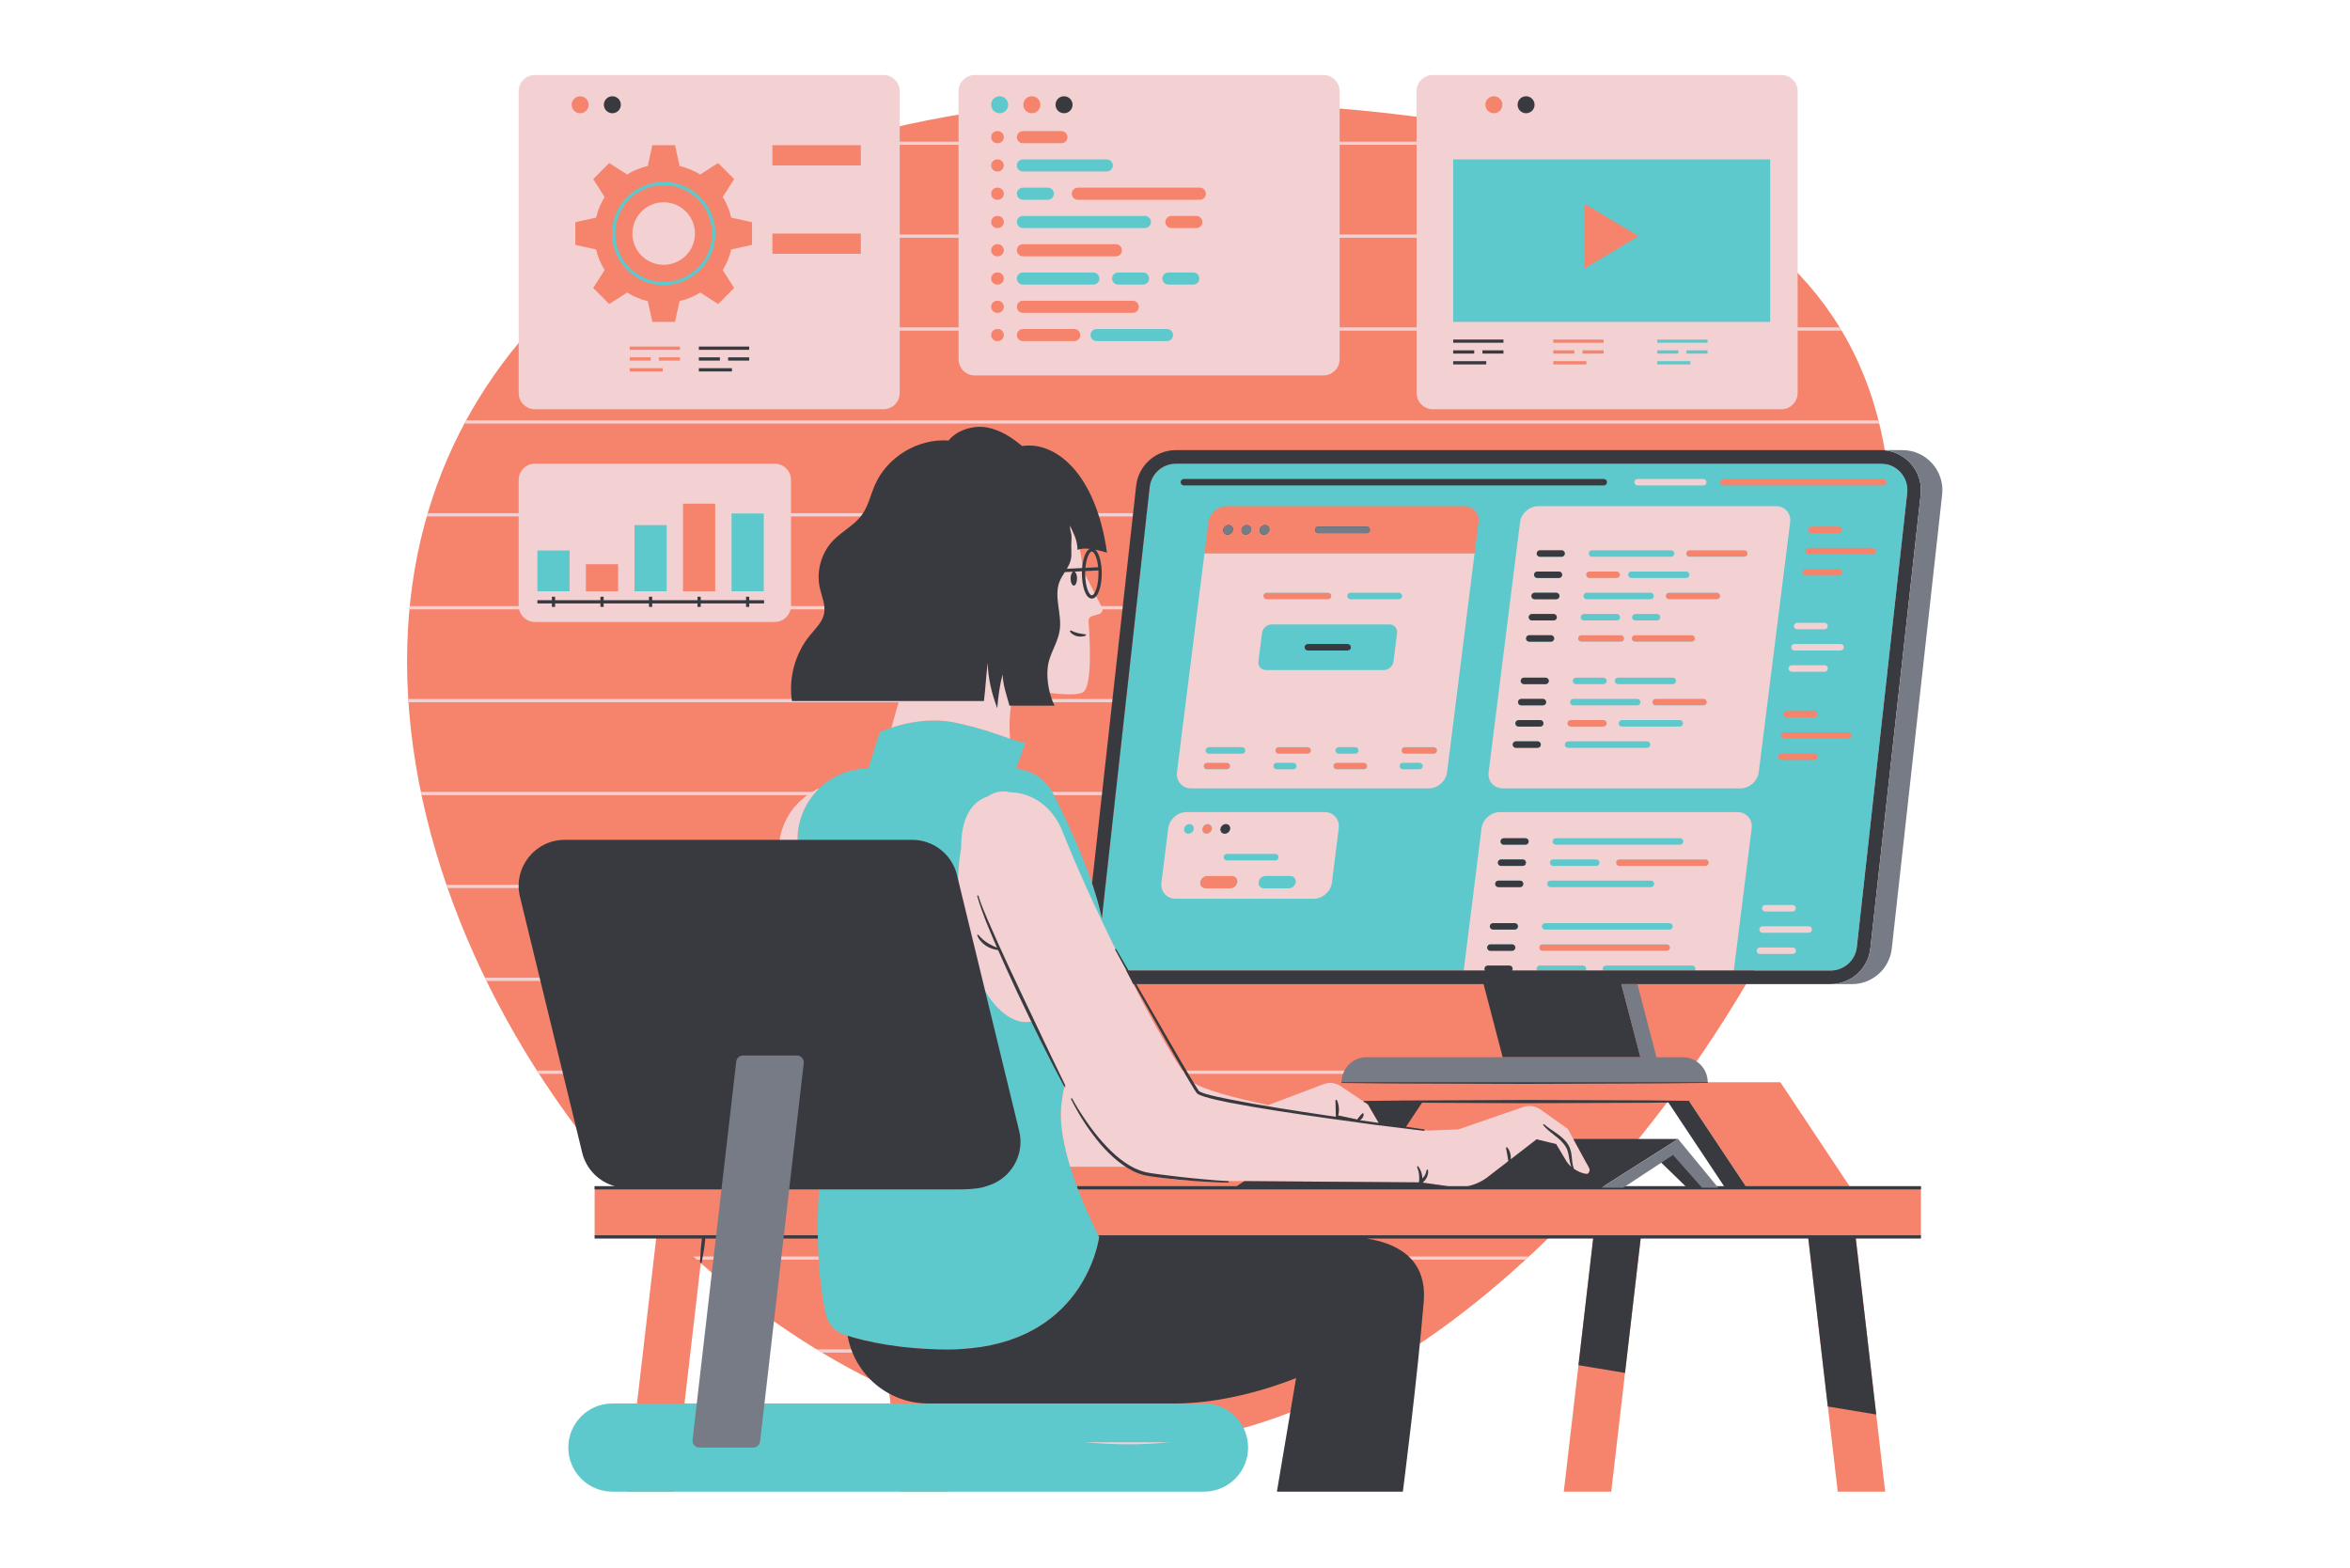 <svg xmlns="http://www.w3.org/2000/svg" width="224.88" viewBox="0 0 224.88 150" height="150" version="1.0"><defs><clipPath id="a"><path d="M 38.953 8.73 L 183.887 8.73 L 183.887 142.734 L 38.953 142.734 Z M 38.953 8.73"/></clipPath><clipPath id="b"><path d="M 51.086 8.73 L 182.641 8.73 L 182.641 142.734 L 51.086 142.734 Z M 51.086 8.73"/></clipPath><clipPath id="c"><path d="M 39 7.117 L 180 7.117 L 180 139 L 39 139 Z M 39 7.117"/></clipPath><clipPath id="d"><path d="M 49.527 9.043 L 183.887 9.043 L 183.887 142.734 L 49.527 142.734 Z M 49.527 9.043"/></clipPath><clipPath id="e"><path d="M 66.012 43 L 185.875 43 L 185.875 138.695 L 66.012 138.695 Z M 66.012 43"/></clipPath></defs><g clip-path="url(#a)"><path fill="#F6836B" d="M 167.059 113.512 L 161.668 105.41 L 159.586 105.41 C 157.477 108.223 155.25 110.938 152.926 113.512 Z M 60.828 22.348 C 60.828 22.469 60.84 22.594 60.855 22.711 C 62.195 21.801 63.582 20.941 65.012 20.125 C 64.582 19.836 64.066 19.664 63.508 19.664 C 62.031 19.664 60.828 20.867 60.828 22.348 Z M 183.82 118.359 L 177.57 118.359 L 180.398 142.734 L 175.859 142.734 L 173.027 118.359 L 157.016 118.359 L 154.184 142.734 L 149.645 142.734 L 152.477 118.359 L 148.285 118.359 C 136.172 130.215 122 138.203 108.102 138.203 C 101.895 138.203 95.742 136.992 89.816 134.816 L 90.734 142.734 L 86.191 142.734 L 85.043 132.828 C 78.637 129.852 72.566 125.762 67.059 120.867 L 64.52 142.734 L 59.977 142.734 L 62.809 118.359 L 56.902 118.359 L 56.902 113.512 L 59.73 113.512 C 47.156 99.293 38.953 80.812 38.953 63.289 C 38.953 46.941 46.086 34.277 57.25 25.371 C 57.055 24.973 56.898 24.559 56.785 24.129 L 54.746 23.68 L 54.746 21.012 L 56.785 20.562 C 56.945 19.965 57.184 19.391 57.492 18.855 L 56.367 17.094 L 58.254 15.207 L 60.016 16.332 C 60.555 16.02 61.125 15.785 61.727 15.625 L 62.176 13.582 L 64.844 13.582 L 65.293 15.625 C 65.891 15.785 66.465 16.02 67 16.332 L 68.762 15.207 L 70.648 17.094 L 70.512 17.309 C 71.527 16.844 72.559 16.402 73.605 15.98 L 73.605 13.582 L 80.422 13.582 C 85.906 11.926 91.695 10.789 97.633 10.18 C 97.625 10.125 97.617 10.078 97.617 10.023 C 97.617 9.402 98.121 8.898 98.742 8.898 C 99.344 8.898 99.832 9.375 99.859 9.973 C 102.586 9.75 105.34 9.641 108.102 9.641 C 143.613 9.641 180.965 15.004 180.965 50.508 C 180.965 66.895 173.008 86.836 160.949 103.559 L 170.371 103.559 L 176.992 113.512 L 183.82 113.512 Z M 55.516 11.148 C 56.137 11.148 56.641 10.645 56.641 10.023 C 56.641 9.402 56.137 8.898 55.516 8.898 C 54.895 8.898 54.391 9.402 54.391 10.023 C 54.391 10.645 54.895 11.148 55.516 11.148 Z M 141.828 10.023 C 141.828 9.402 142.332 8.898 142.953 8.898 C 143.574 8.898 144.078 9.402 144.078 10.023 C 144.078 10.645 143.574 11.148 142.953 11.148 C 142.332 11.148 141.828 10.645 141.828 10.023"/></g><g clip-path="url(#b)"><path fill="#5EC9CC" d="M 139.871 10.836 C 140.32 10.836 140.684 10.473 140.684 10.023 C 140.684 9.574 140.32 9.211 139.871 9.211 C 139.422 9.211 139.059 9.574 139.059 10.023 C 139.059 10.473 139.422 10.836 139.871 10.836 Z M 158.277 35.184 L 162.066 35.184 L 162.066 34.25 L 158.277 34.25 Z M 156.809 22.594 L 151.645 19.512 L 151.645 25.68 Z M 169.707 31.109 L 138.746 31.109 L 138.746 14.941 L 169.707 14.941 Z M 163.715 33.211 L 161.078 33.211 L 161.078 34.145 L 163.715 34.145 Z M 158.277 33.211 L 158.277 34.145 L 160.914 34.145 L 160.914 33.211 Z M 163.715 32.176 L 158.277 32.176 L 158.277 33.109 L 163.715 33.109 Z M 76.66 35.234 L 73.496 35.234 L 73.496 35.543 L 76.66 35.543 Z M 78.309 34.508 L 78.309 34.195 L 76.293 34.195 L 76.293 34.508 Z M 75.508 34.195 L 73.496 34.195 L 73.496 34.508 L 75.508 34.508 Z M 78.309 33.16 L 73.496 33.16 L 73.496 33.473 L 78.309 33.473 Z M 56.801 35.234 L 53.637 35.234 L 53.637 35.543 L 56.801 35.543 Z M 58.449 34.508 L 58.449 34.195 L 56.438 34.195 L 56.438 34.508 Z M 55.652 34.195 L 53.637 34.195 L 53.637 34.508 L 55.652 34.508 Z M 58.449 33.16 L 53.637 33.16 L 53.637 33.473 L 58.449 33.473 Z M 79.453 25.578 L 73.914 25.578 L 73.914 27.516 L 79.453 27.516 Z M 79.453 17.129 L 73.914 17.129 L 73.914 19.066 L 79.453 19.066 Z M 52.438 10.836 C 52.883 10.836 53.25 10.473 53.25 10.023 C 53.25 9.574 52.883 9.211 52.438 9.211 C 51.988 9.211 51.621 9.574 51.621 10.023 C 51.621 10.473 51.988 10.836 52.438 10.836 Z M 58.879 22.348 C 58.879 24.898 60.953 26.977 63.508 26.977 C 66.062 26.977 68.141 24.898 68.141 22.348 C 68.141 19.793 66.062 17.715 63.508 17.715 C 60.953 17.715 58.879 19.793 58.879 22.348 Z M 58.566 22.348 C 58.566 19.621 60.785 17.406 63.508 17.406 C 66.234 17.406 68.453 19.621 68.453 22.348 C 68.453 25.07 66.234 27.289 63.508 27.289 C 60.785 27.289 58.566 25.07 58.566 22.348 Z M 117.582 50.242 C 117.328 50.242 117.094 50.445 117.062 50.699 C 117.031 50.953 117.211 51.16 117.465 51.16 C 117.719 51.16 117.953 50.953 117.984 50.699 C 118.016 50.445 117.836 50.242 117.582 50.242 Z M 130.781 50.391 L 126.152 50.391 C 125.98 50.391 125.84 50.527 125.84 50.699 C 125.84 50.871 125.98 51.012 126.152 51.012 L 130.781 51.012 C 130.953 51.012 131.094 50.871 131.094 50.699 C 131.094 50.527 130.953 50.391 130.781 50.391 Z M 95.66 11.148 C 96.277 11.148 96.785 10.645 96.785 10.023 C 96.785 9.402 96.277 8.898 95.66 8.898 C 95.039 8.898 94.535 9.402 94.535 10.023 C 94.535 10.645 95.039 11.148 95.66 11.148 Z M 104.047 32.062 C 104.047 32.555 104.445 32.953 104.938 32.953 L 111.672 32.953 C 112.164 32.953 112.562 32.555 112.562 32.062 C 112.562 31.57 112.164 31.172 111.672 31.172 L 104.938 31.172 C 104.445 31.172 104.047 31.57 104.047 32.062 Z M 97.887 27.543 L 104.625 27.543 C 105.113 27.543 105.516 27.145 105.516 26.652 C 105.516 26.16 105.113 25.762 104.625 25.762 L 97.887 25.762 C 97.398 25.762 96.996 26.16 96.996 26.652 C 96.996 27.145 97.398 27.543 97.887 27.543 Z M 97.887 22.133 L 109.559 22.133 C 110.051 22.133 110.449 21.73 110.449 21.242 C 110.449 20.75 110.051 20.352 109.559 20.352 L 97.887 20.352 C 97.398 20.352 96.996 20.75 96.996 21.242 C 96.996 21.73 97.398 22.133 97.887 22.133 Z M 111.809 27.543 L 114.191 27.543 C 114.684 27.543 115.082 27.145 115.082 26.652 C 115.082 26.16 114.684 25.762 114.191 25.762 L 111.809 25.762 C 111.316 25.762 110.918 26.16 110.918 26.652 C 110.918 27.145 111.316 27.543 111.809 27.543 Z M 109.379 27.543 C 109.871 27.543 110.27 27.145 110.27 26.652 C 110.27 26.16 109.871 25.762 109.379 25.762 L 107 25.762 C 106.508 25.762 106.109 26.16 106.109 26.652 C 106.109 27.145 106.508 27.543 107 27.543 Z M 97.887 19.426 L 100.27 19.426 C 100.762 19.426 101.16 19.027 101.16 18.535 C 101.16 18.047 100.762 17.645 100.27 17.645 L 97.887 17.645 C 97.398 17.645 96.996 18.047 96.996 18.535 C 96.996 19.027 97.398 19.426 97.887 19.426 Z M 97.887 16.719 L 105.91 16.719 C 106.398 16.719 106.801 16.324 106.801 15.832 C 106.801 15.34 106.398 14.941 105.91 14.941 L 97.887 14.941 C 97.398 14.941 96.996 15.34 96.996 15.832 C 96.996 16.324 97.398 16.719 97.887 16.719 Z M 115.211 134.297 L 58.605 134.297 C 56.273 134.297 54.383 136.184 54.383 138.516 C 54.383 140.844 56.273 142.734 58.605 142.734 L 115.211 142.734 C 117.543 142.734 119.434 140.844 119.434 138.516 C 119.434 136.184 117.543 134.297 115.211 134.297 Z M 180.52 46.141 C 180.52 45.969 180.379 45.832 180.211 45.832 L 164.918 45.832 C 164.746 45.832 164.605 45.969 164.605 46.141 C 164.605 46.312 164.746 46.453 164.918 46.453 L 180.211 46.453 C 180.379 46.453 180.52 46.312 180.52 46.141 Z M 173.336 51.012 L 175.957 51.012 C 176.129 51.012 176.27 50.871 176.27 50.699 C 176.27 50.527 176.129 50.391 175.957 50.391 L 173.336 50.391 C 173.164 50.391 173.023 50.527 173.023 50.699 C 173.023 50.871 173.164 51.012 173.336 51.012 Z M 179.5 52.73 C 179.5 52.559 179.363 52.422 179.191 52.422 L 173.082 52.422 C 172.91 52.422 172.77 52.559 172.77 52.73 C 172.77 52.902 172.91 53.043 173.082 53.043 L 179.191 53.043 C 179.363 53.043 179.5 52.902 179.5 52.73 Z M 172.824 55.074 L 175.961 55.074 C 176.133 55.074 176.273 54.934 176.273 54.766 C 176.273 54.59 176.133 54.453 175.961 54.453 L 172.824 54.453 C 172.652 54.453 172.516 54.59 172.516 54.766 C 172.516 54.934 172.652 55.074 172.824 55.074 Z M 170.988 68.035 C 170.816 68.035 170.676 68.176 170.676 68.348 C 170.676 68.52 170.816 68.656 170.988 68.656 L 173.609 68.656 C 173.777 68.656 173.918 68.52 173.918 68.348 C 173.918 68.176 173.777 68.035 173.609 68.035 Z M 177.152 70.379 C 177.152 70.207 177.012 70.066 176.84 70.066 L 170.73 70.066 C 170.559 70.066 170.418 70.207 170.418 70.379 C 170.418 70.551 170.559 70.688 170.73 70.688 L 176.84 70.688 C 177.012 70.688 177.152 70.551 177.152 70.379 Z M 173.922 72.41 C 173.922 72.238 173.785 72.098 173.613 72.098 L 170.477 72.098 C 170.305 72.098 170.164 72.238 170.164 72.41 C 170.164 72.582 170.305 72.719 170.477 72.719 L 173.613 72.719 C 173.785 72.719 173.922 72.582 173.922 72.41 Z M 167.23 52.965 C 167.23 52.793 167.09 52.656 166.918 52.656 L 161.68 52.656 C 161.508 52.656 161.367 52.793 161.367 52.965 C 161.367 53.137 161.508 53.277 161.68 53.277 L 166.918 53.277 C 167.09 53.277 167.23 53.137 167.23 52.965 Z M 164.605 57.031 C 164.605 56.859 164.469 56.719 164.293 56.719 L 159.715 56.719 C 159.543 56.719 159.406 56.859 159.406 57.031 C 159.406 57.203 159.543 57.34 159.715 57.34 L 164.293 57.34 C 164.469 57.34 164.605 57.203 164.605 57.031 Z M 163.512 82.547 C 163.512 82.375 163.371 82.238 163.199 82.238 L 154.957 82.238 C 154.785 82.238 154.645 82.375 154.645 82.547 C 154.645 82.719 154.785 82.859 154.957 82.859 L 163.199 82.859 C 163.371 82.859 163.512 82.719 163.512 82.547 Z M 140.121 48.434 L 117.383 48.434 C 116.523 48.434 115.742 49.129 115.633 49.988 L 115.258 52.965 L 141.105 52.965 L 141.48 49.988 C 141.59 49.129 140.98 48.434 140.121 48.434 Z M 137.516 71.809 C 137.516 71.637 137.375 71.496 137.203 71.496 L 134.43 71.496 C 134.258 71.496 134.117 71.637 134.117 71.809 C 134.117 71.98 134.258 72.121 134.43 72.121 L 137.203 72.121 C 137.375 72.121 137.516 71.98 137.516 71.809 Z M 130.824 73.301 C 130.824 73.129 130.684 72.992 130.512 72.992 L 127.914 72.992 C 127.742 72.992 127.602 73.129 127.602 73.301 C 127.602 73.473 127.742 73.613 127.914 73.613 L 130.512 73.613 C 130.684 73.613 130.824 73.473 130.824 73.301 Z M 125.445 71.809 C 125.445 71.637 125.305 71.496 125.133 71.496 L 122.359 71.496 C 122.188 71.496 122.047 71.637 122.047 71.809 C 122.047 71.98 122.188 72.121 122.359 72.121 L 125.133 72.121 C 125.305 72.121 125.445 71.98 125.445 71.809 Z M 117.887 83.824 L 115.52 83.824 C 115.191 83.824 114.895 84.09 114.852 84.414 C 114.812 84.742 115.043 85.004 115.371 85.004 L 117.738 85.004 C 118.066 85.004 118.363 84.742 118.406 84.414 C 118.445 84.09 118.215 83.824 117.887 83.824 Z M 115.457 79.777 C 115.711 79.777 115.941 79.57 115.973 79.316 C 116.004 79.062 115.824 78.855 115.57 78.855 C 115.316 78.855 115.086 79.062 115.055 79.316 C 115.02 79.57 115.203 79.777 115.457 79.777 Z M 115.184 73.301 C 115.184 73.473 115.324 73.613 115.496 73.613 L 117.402 73.613 C 117.574 73.613 117.715 73.473 117.715 73.301 C 117.715 73.129 117.574 72.992 117.402 72.992 L 115.496 72.992 C 115.324 72.992 115.184 73.129 115.184 73.301 Z M 127.395 57.031 C 127.395 56.859 127.258 56.719 127.082 56.719 L 121.211 56.719 C 121.039 56.719 120.898 56.859 120.898 57.031 C 120.898 57.203 121.039 57.34 121.211 57.34 L 127.082 57.34 C 127.258 57.34 127.395 57.203 127.395 57.031 Z M 147.297 90.672 C 147.297 90.844 147.434 90.984 147.605 90.984 L 159.5 90.984 C 159.672 90.984 159.809 90.844 159.809 90.672 C 159.809 90.5 159.672 90.363 159.5 90.363 L 147.605 90.363 C 147.434 90.363 147.297 90.5 147.297 90.672 Z M 149.992 69.219 C 149.992 69.391 150.133 69.527 150.305 69.527 L 153.441 69.527 C 153.613 69.527 153.75 69.391 153.75 69.219 C 153.75 69.047 153.613 68.906 153.441 68.906 L 150.305 68.906 C 150.133 68.906 149.992 69.047 149.992 69.219 Z M 151.016 61.094 C 151.016 61.266 151.152 61.402 151.324 61.402 L 155.105 61.402 C 155.277 61.402 155.418 61.266 155.418 61.094 C 155.418 60.922 155.277 60.781 155.105 60.781 L 151.324 60.781 C 151.152 60.781 151.016 60.922 151.016 61.094 Z M 151.781 55 C 151.781 55.168 151.918 55.309 152.09 55.309 L 154.711 55.309 C 154.883 55.309 155.023 55.168 155.023 55 C 155.023 54.828 154.883 54.688 154.711 54.688 L 152.09 54.688 C 151.918 54.688 151.781 54.828 151.781 55 Z M 162.195 61.094 C 162.195 60.922 162.055 60.781 161.883 60.781 L 156.465 60.781 C 156.293 60.781 156.152 60.922 156.152 61.094 C 156.152 61.266 156.293 61.402 156.465 61.402 L 161.883 61.402 C 162.055 61.402 162.195 61.266 162.195 61.094 Z M 163.016 67.496 C 163.191 67.496 163.328 67.359 163.328 67.188 C 163.328 67.016 163.191 66.875 163.016 66.875 L 158.438 66.875 C 158.266 66.875 158.129 67.016 158.129 67.188 C 158.129 67.359 158.266 67.496 158.438 67.496 Z M 182.504 47.18 L 177.688 90.617 C 177.547 91.898 176.461 92.867 175.172 92.867 L 107.715 92.867 C 106.984 92.867 106.316 92.57 105.828 92.027 C 105.73 91.918 105.648 91.801 105.574 91.684 C 104.875 96.66 101.516 102.273 101.516 106.652 C 101.516 111.461 105.184 118.359 105.184 118.359 C 105.184 118.359 103.883 129.125 90.672 129.125 C 85.898 129.125 82.527 128.289 80.797 127.723 C 79.895 127.43 79.23 126.672 79.027 125.746 C 77.492 118.781 78.535 108.887 79.617 105.41 C 80.348 103.059 79.488 91.016 76.664 82.43 C 75.223 78.051 78.484 73.543 83.098 73.543 L 84.188 70.066 C 84.188 70.066 87.66 68.387 91.332 69.133 C 95.004 69.883 96.754 70.891 98.125 71.082 L 97.234 73.562 C 98.75 73.695 100.102 74.594 100.797 75.969 C 102.289 78.934 104.664 84.027 105.441 87.859 L 110.016 46.621 C 110.156 45.336 111.238 44.371 112.531 44.371 L 179.988 44.371 C 180.719 44.371 181.387 44.668 181.875 45.211 C 182.359 45.754 182.586 46.453 182.504 47.18 Z M 119.32 50.242 C 119.07 50.242 118.836 50.445 118.805 50.699 C 118.773 50.953 118.953 51.16 119.207 51.16 C 119.461 51.16 119.691 50.953 119.723 50.699 C 119.758 50.445 119.578 50.242 119.32 50.242 Z M 121.062 50.242 C 120.809 50.242 120.578 50.445 120.547 50.699 C 120.516 50.953 120.695 51.16 120.949 51.16 C 121.203 51.16 121.434 50.953 121.465 50.699 C 121.496 50.445 121.316 50.242 121.062 50.242 Z M 73.398 48.82 L 69.695 48.82 L 69.695 56.895 L 73.398 56.895 Z M 60.406 56.895 L 64.109 56.895 L 64.109 49.941 L 60.406 49.941 Z M 54.82 56.895 L 51.117 56.895 L 51.117 52.363 L 54.82 52.363 L 54.82 56.895"/></g><g clip-path="url(#c)"><path fill="#F3D0D2" d="M 63.508 25.34 C 65.16 25.34 66.504 24 66.504 22.348 C 66.504 20.695 65.16 19.355 63.508 19.355 C 61.855 19.355 60.516 20.695 60.516 22.348 C 60.516 24 61.855 25.34 63.508 25.34 Z M 54.703 10.023 C 54.703 10.473 55.066 10.836 55.516 10.836 C 55.965 10.836 56.328 10.473 56.328 10.023 C 56.328 9.574 55.965 9.211 55.516 9.211 C 55.066 9.211 54.703 9.574 54.703 10.023 Z M 56.766 17.137 L 57.859 18.852 C 57.488 19.449 57.207 20.117 57.043 20.824 L 55.055 21.262 L 55.055 23.43 L 57.043 23.867 C 57.207 24.578 57.488 25.242 57.859 25.844 L 56.766 27.555 L 58.297 29.09 L 60.012 27.992 C 60.613 28.367 61.277 28.645 61.988 28.812 L 62.426 30.797 L 64.594 30.797 L 65.031 28.812 C 65.738 28.645 66.406 28.367 67.008 27.992 L 68.719 29.09 L 70.254 27.555 L 69.156 25.844 C 69.531 25.242 69.809 24.578 69.977 23.867 L 71.965 23.43 L 71.965 21.262 L 69.977 20.824 C 69.809 20.117 69.531 19.449 69.156 18.852 L 70.254 17.137 L 68.719 15.602 L 67.008 16.699 C 66.406 16.324 65.738 16.047 65.031 15.883 L 64.594 13.895 L 62.426 13.895 L 61.988 15.883 C 61.277 16.047 60.613 16.324 60.012 16.699 L 58.297 15.602 Z M 73.914 24.281 L 82.375 24.281 L 82.375 22.348 L 73.914 22.348 Z M 73.914 15.832 L 82.375 15.832 L 82.375 13.895 L 73.914 13.895 Z M 65.07 33.16 L 60.258 33.16 L 60.258 33.473 L 65.07 33.473 Z M 65.07 34.195 L 63.055 34.195 L 63.055 34.508 L 65.07 34.508 Z M 62.27 34.508 L 62.27 34.195 L 60.258 34.195 L 60.258 34.508 Z M 63.422 35.234 L 60.258 35.234 L 60.258 35.543 L 63.422 35.543 Z M 86.098 31.328 L 91.727 31.328 L 91.727 22.75 L 86.098 22.75 Z M 86.098 22.438 L 91.727 22.438 L 91.727 13.859 L 86.098 13.859 Z M 94.848 32.062 C 94.848 32.383 95.105 32.641 95.426 32.641 L 95.48 32.641 C 95.801 32.641 96.059 32.383 96.059 32.062 C 96.059 31.742 95.801 31.484 95.48 31.484 L 95.426 31.484 C 95.105 31.484 94.848 31.742 94.848 32.062 Z M 94.848 29.359 C 94.848 29.676 95.105 29.938 95.426 29.938 L 95.48 29.938 C 95.801 29.938 96.059 29.676 96.059 29.359 C 96.059 29.039 95.801 28.777 95.48 28.777 L 95.426 28.777 C 95.105 28.777 94.848 29.039 94.848 29.359 Z M 94.848 26.652 C 94.848 26.973 95.105 27.23 95.426 27.23 L 95.48 27.23 C 95.801 27.23 96.059 26.973 96.059 26.652 C 96.059 26.332 95.801 26.074 95.48 26.074 L 95.426 26.074 C 95.105 26.074 94.848 26.332 94.848 26.652 Z M 94.848 23.945 C 94.848 24.266 95.105 24.527 95.426 24.527 L 95.48 24.527 C 95.801 24.527 96.059 24.266 96.059 23.945 C 96.059 23.629 95.801 23.367 95.48 23.367 L 95.426 23.367 C 95.105 23.367 94.848 23.629 94.848 23.945 Z M 94.848 21.242 C 94.848 21.562 95.105 21.82 95.426 21.82 L 95.48 21.82 C 95.801 21.82 96.059 21.562 96.059 21.242 C 96.059 20.922 95.801 20.664 95.48 20.664 L 95.426 20.664 C 95.105 20.664 94.848 20.922 94.848 21.242 Z M 94.848 18.535 C 94.848 18.855 95.105 19.117 95.426 19.117 L 95.48 19.117 C 95.801 19.117 96.059 18.855 96.059 18.535 C 96.059 18.219 95.801 17.957 95.48 17.957 L 95.426 17.957 C 95.105 17.957 94.848 18.219 94.848 18.535 Z M 94.848 15.832 C 94.848 16.152 95.105 16.41 95.426 16.41 L 95.48 16.41 C 95.801 16.41 96.059 16.152 96.059 15.832 C 96.059 15.512 95.801 15.254 95.48 15.254 L 95.426 15.254 C 95.105 15.254 94.848 15.512 94.848 15.832 Z M 94.848 13.125 C 94.848 13.445 95.105 13.703 95.426 13.703 L 95.48 13.703 C 95.801 13.703 96.059 13.445 96.059 13.125 C 96.059 12.805 95.801 12.547 95.48 12.547 L 95.426 12.547 C 95.105 12.547 94.848 12.805 94.848 13.125 Z M 94.848 10.023 C 94.848 10.473 95.211 10.836 95.66 10.836 C 96.109 10.836 96.473 10.473 96.473 10.023 C 96.473 9.574 96.109 9.211 95.66 9.211 C 95.211 9.211 94.848 9.574 94.848 10.023 Z M 97.309 32.062 C 97.309 32.383 97.566 32.641 97.887 32.641 L 102.801 32.641 C 103.117 32.641 103.379 32.383 103.379 32.062 C 103.379 31.742 103.117 31.484 102.801 31.484 L 97.887 31.484 C 97.566 31.484 97.309 31.742 97.309 32.062 Z M 97.309 29.359 C 97.309 29.676 97.566 29.938 97.887 29.938 L 108.398 29.938 C 108.719 29.938 108.977 29.676 108.977 29.359 C 108.977 29.039 108.719 28.777 108.398 28.777 L 97.887 28.777 C 97.566 28.777 97.309 29.039 97.309 29.359 Z M 97.309 26.652 C 97.309 26.973 97.566 27.23 97.887 27.23 L 104.625 27.23 C 104.945 27.23 105.203 26.973 105.203 26.652 C 105.203 26.332 104.945 26.074 104.625 26.074 L 97.887 26.074 C 97.566 26.074 97.309 26.332 97.309 26.652 Z M 97.309 23.945 C 97.309 24.266 97.566 24.527 97.887 24.527 L 106.781 24.527 C 107.102 24.527 107.359 24.266 107.359 23.945 C 107.359 23.629 107.102 23.367 106.781 23.367 L 97.887 23.367 C 97.566 23.367 97.309 23.629 97.309 23.945 Z M 97.309 21.242 C 97.309 21.562 97.566 21.82 97.887 21.82 L 109.559 21.82 C 109.879 21.82 110.137 21.562 110.137 21.242 C 110.137 20.922 109.879 20.664 109.559 20.664 L 97.887 20.664 C 97.566 20.664 97.309 20.922 97.309 21.242 Z M 97.309 18.535 C 97.309 18.855 97.566 19.117 97.887 19.117 L 100.27 19.117 C 100.59 19.117 100.848 18.855 100.848 18.535 C 100.848 18.219 100.59 17.957 100.27 17.957 L 97.887 17.957 C 97.566 17.957 97.309 18.219 97.309 18.535 Z M 97.309 15.832 C 97.309 16.152 97.566 16.41 97.887 16.41 L 105.91 16.41 C 106.23 16.41 106.488 16.152 106.488 15.832 C 106.488 15.512 106.23 15.254 105.91 15.254 L 97.887 15.254 C 97.566 15.254 97.309 15.512 97.309 15.832 Z M 97.309 13.125 C 97.309 13.445 97.566 13.703 97.887 13.703 L 101.57 13.703 C 101.891 13.703 102.148 13.445 102.148 13.125 C 102.148 12.805 101.891 12.547 101.57 12.547 L 97.887 12.547 C 97.566 12.547 97.309 12.805 97.309 13.125 Z M 97.926 10.023 C 97.926 10.473 98.289 10.836 98.742 10.836 C 99.191 10.836 99.555 10.473 99.555 10.023 C 99.555 9.574 99.191 9.211 98.742 9.211 C 98.289 9.211 97.926 9.574 97.926 10.023 Z M 114.812 17.957 L 103.141 17.957 C 102.82 17.957 102.562 18.219 102.562 18.535 C 102.562 18.855 102.82 19.117 103.141 19.117 L 114.812 19.117 C 115.133 19.117 115.391 18.855 115.391 18.535 C 115.391 18.219 115.133 17.957 114.812 17.957 Z M 115.059 21.242 C 115.059 20.922 114.801 20.664 114.48 20.664 L 112.098 20.664 C 111.781 20.664 111.52 20.922 111.52 21.242 C 111.52 21.562 111.781 21.82 112.098 21.82 L 114.48 21.82 C 114.801 21.82 115.059 21.562 115.059 21.242 Z M 114.77 26.652 C 114.77 26.332 114.512 26.074 114.191 26.074 L 111.809 26.074 C 111.488 26.074 111.23 26.332 111.23 26.652 C 111.23 26.973 111.488 27.23 111.809 27.23 L 114.191 27.23 C 114.512 27.23 114.77 26.973 114.77 26.652 Z M 109.961 26.652 C 109.961 26.332 109.699 26.074 109.379 26.074 L 106.996 26.074 C 106.68 26.074 106.418 26.332 106.418 26.652 C 106.418 26.973 106.68 27.23 106.996 27.23 L 109.379 27.23 C 109.699 27.23 109.961 26.973 109.961 26.652 Z M 112.254 32.062 C 112.254 31.742 111.992 31.484 111.672 31.484 L 104.938 31.484 C 104.617 31.484 104.359 31.742 104.359 32.062 C 104.359 32.383 104.617 32.641 104.938 32.641 L 111.672 32.641 C 111.992 32.641 112.254 32.383 112.254 32.062 Z M 128.195 31.328 L 135.559 31.328 L 135.559 22.75 L 128.195 22.75 Z M 128.195 22.438 L 135.559 22.438 L 135.559 13.859 L 128.195 13.859 Z M 139.059 30.797 L 169.395 30.797 L 169.395 15.254 L 139.059 15.254 Z M 142.137 10.023 C 142.137 10.473 142.504 10.836 142.953 10.836 C 143.402 10.836 143.766 10.473 143.766 10.023 C 143.766 9.574 143.402 9.211 142.953 9.211 C 142.504 9.211 142.137 9.574 142.137 10.023 Z M 163.402 32.488 L 158.59 32.488 L 158.59 32.797 L 163.402 32.797 Z M 163.402 33.523 L 161.387 33.523 L 161.387 33.832 L 163.402 33.832 Z M 160.605 33.832 L 160.605 33.523 L 158.59 33.523 L 158.59 33.832 Z M 161.754 34.559 L 158.59 34.559 L 158.59 34.871 L 161.754 34.871 Z M 153.453 32.488 L 148.637 32.488 L 148.637 32.797 L 153.453 32.797 Z M 153.453 33.523 L 151.438 33.523 L 151.438 33.832 L 153.453 33.832 Z M 150.652 33.832 L 150.652 33.523 L 148.637 33.523 L 148.637 33.832 Z M 151.805 34.559 L 148.637 34.559 L 148.637 34.871 L 151.805 34.871 Z M 49.633 37.605 L 49.633 8.73 C 49.633 7.871 50.328 7.176 51.188 7.176 L 84.543 7.176 C 85.402 7.176 86.098 7.871 86.098 8.73 L 86.098 13.551 L 91.727 13.551 L 91.727 8.73 C 91.727 7.871 92.422 7.176 93.281 7.176 L 126.641 7.176 C 127.496 7.176 128.195 7.871 128.195 8.73 L 128.195 13.551 L 135.559 13.551 L 135.559 8.73 C 135.559 7.871 136.254 7.176 137.113 7.176 L 170.469 7.176 C 171.328 7.176 172.023 7.871 172.023 8.73 L 172.023 31.328 L 176.043 31.328 C 176.105 31.43 176.164 31.535 176.227 31.641 L 172.023 31.641 L 172.023 37.605 C 172.023 38.465 171.328 39.16 170.469 39.16 L 137.113 39.16 C 136.254 39.16 135.559 38.465 135.559 37.605 L 135.559 31.641 L 128.195 31.641 L 128.195 34.371 C 128.195 35.23 127.496 35.926 126.641 35.926 L 93.281 35.926 C 92.422 35.926 91.727 35.23 91.727 34.371 L 91.727 31.641 L 86.098 31.641 L 86.098 37.605 C 86.098 38.465 85.402 39.16 84.543 39.16 L 51.188 39.16 C 50.328 39.16 49.633 38.465 49.633 37.605 Z M 156.707 45.832 C 156.535 45.832 156.395 45.969 156.395 46.141 C 156.395 46.312 156.535 46.453 156.707 46.453 L 162.988 46.453 C 163.16 46.453 163.301 46.312 163.301 46.141 C 163.301 45.969 163.16 45.832 162.988 45.832 Z M 163.512 82.547 C 163.512 82.375 163.371 82.238 163.199 82.238 L 154.957 82.238 C 154.785 82.238 154.645 82.375 154.645 82.547 C 154.645 82.719 154.785 82.859 154.957 82.859 L 163.199 82.859 C 163.371 82.859 163.512 82.719 163.512 82.547 Z M 160.066 88.641 C 160.066 88.469 159.926 88.332 159.754 88.332 L 147.863 88.332 C 147.691 88.332 147.551 88.469 147.551 88.641 C 147.551 88.812 147.691 88.953 147.863 88.953 L 159.754 88.953 C 159.926 88.953 160.066 88.812 160.066 88.641 Z M 159.809 90.672 C 159.809 90.5 159.672 90.363 159.5 90.363 L 147.605 90.363 C 147.434 90.363 147.297 90.5 147.297 90.672 C 147.297 90.844 147.434 90.984 147.605 90.984 L 159.5 90.984 C 159.672 90.984 159.809 90.844 159.809 90.672 Z M 148.062 84.578 C 148.062 84.75 148.199 84.891 148.371 84.891 L 157.984 84.891 C 158.156 84.891 158.293 84.75 158.293 84.578 C 158.293 84.406 158.156 84.266 157.984 84.266 L 148.371 84.266 C 148.199 84.266 148.062 84.406 148.062 84.578 Z M 148.316 82.547 C 148.316 82.719 148.457 82.859 148.629 82.859 L 152.75 82.859 C 152.922 82.859 153.062 82.719 153.062 82.547 C 153.062 82.375 152.922 82.238 152.75 82.238 L 148.629 82.238 C 148.457 82.238 148.316 82.375 148.316 82.547 Z M 148.574 80.516 C 148.574 80.688 148.711 80.828 148.883 80.828 L 160.777 80.828 C 160.949 80.828 161.086 80.688 161.086 80.516 C 161.086 80.344 160.949 80.207 160.777 80.207 L 148.883 80.207 C 148.711 80.207 148.574 80.344 148.574 80.516 Z M 146.285 80.516 C 146.285 80.344 146.145 80.207 145.973 80.207 L 143.898 80.207 C 143.727 80.207 143.59 80.344 143.59 80.516 C 143.59 80.688 143.727 80.828 143.898 80.828 L 145.973 80.828 C 146.145 80.828 146.285 80.688 146.285 80.516 Z M 146.027 82.547 C 146.027 82.375 145.891 82.238 145.715 82.238 L 143.645 82.238 C 143.473 82.238 143.332 82.375 143.332 82.547 C 143.332 82.719 143.473 82.859 143.645 82.859 L 145.715 82.859 C 145.891 82.859 146.027 82.719 146.027 82.547 Z M 145.773 84.578 C 145.773 84.406 145.633 84.266 145.461 84.266 L 143.387 84.266 C 143.215 84.266 143.078 84.406 143.078 84.578 C 143.078 84.75 143.215 84.891 143.387 84.891 L 145.461 84.891 C 145.633 84.891 145.773 84.75 145.773 84.578 Z M 145.262 88.641 C 145.262 88.469 145.121 88.332 144.949 88.332 L 142.879 88.332 C 142.707 88.332 142.566 88.469 142.566 88.641 C 142.566 88.812 142.707 88.953 142.879 88.953 L 144.949 88.953 C 145.121 88.953 145.262 88.812 145.262 88.641 Z M 145.008 90.672 C 145.008 90.5 144.867 90.363 144.695 90.363 L 142.621 90.363 C 142.449 90.363 142.312 90.5 142.312 90.672 C 142.312 90.844 142.449 90.984 142.621 90.984 L 144.695 90.984 C 144.867 90.984 145.008 90.844 145.008 90.672 Z M 167.625 79.266 L 165.914 92.867 L 162.18 92.867 C 162.211 92.82 162.234 92.766 162.234 92.703 C 162.234 92.531 162.094 92.395 161.922 92.395 L 153.68 92.395 C 153.508 92.395 153.367 92.531 153.367 92.703 C 153.367 92.766 153.391 92.82 153.422 92.867 L 151.73 92.867 C 151.762 92.82 151.785 92.766 151.785 92.703 C 151.785 92.531 151.645 92.395 151.473 92.395 L 147.352 92.395 C 147.18 92.395 147.039 92.531 147.039 92.703 C 147.039 92.766 147.062 92.82 147.094 92.867 L 144.695 92.867 C 144.73 92.82 144.75 92.766 144.75 92.703 C 144.75 92.531 144.613 92.395 144.441 92.395 L 142.367 92.395 C 142.195 92.395 142.055 92.531 142.055 92.703 C 142.055 92.766 142.078 92.82 142.109 92.867 L 140.066 92.867 L 141.773 79.266 C 141.883 78.41 142.668 77.711 143.527 77.711 L 166.266 77.711 C 167.121 77.711 167.734 78.41 167.625 79.266 Z M 123.473 83.824 L 121.105 83.824 C 120.777 83.824 120.48 84.09 120.441 84.414 C 120.398 84.742 120.629 85.004 120.957 85.004 L 123.324 85.004 C 123.652 85.004 123.949 84.742 123.992 84.414 C 124.031 84.09 123.801 83.824 123.473 83.824 Z M 117.887 83.824 L 115.52 83.824 C 115.191 83.824 114.895 84.09 114.852 84.414 C 114.812 84.742 115.043 85.004 115.371 85.004 L 117.738 85.004 C 118.066 85.004 118.363 84.742 118.406 84.414 C 118.445 84.09 118.215 83.824 117.887 83.824 Z M 113.828 78.855 C 113.574 78.855 113.344 79.062 113.312 79.316 C 113.281 79.57 113.461 79.777 113.715 79.777 C 113.969 79.777 114.199 79.57 114.23 79.316 C 114.266 79.062 114.082 78.855 113.828 78.855 Z M 115.457 79.777 C 115.711 79.777 115.941 79.57 115.973 79.316 C 116.004 79.062 115.824 78.855 115.57 78.855 C 115.316 78.855 115.086 79.062 115.055 79.316 C 115.02 79.57 115.203 79.777 115.457 79.777 Z M 117.195 79.777 C 117.449 79.777 117.684 79.57 117.715 79.316 C 117.746 79.062 117.566 78.855 117.312 78.855 C 117.059 78.855 116.828 79.062 116.793 79.316 C 116.762 79.57 116.941 79.777 117.195 79.777 Z M 122.039 81.711 L 117.406 81.711 C 117.234 81.711 117.094 81.848 117.094 82.02 C 117.094 82.191 117.234 82.332 117.406 82.332 L 122.039 82.332 C 122.215 82.332 122.352 82.191 122.352 82.02 C 122.352 81.848 122.215 81.711 122.039 81.711 Z M 126.75 77.707 C 127.605 77.707 128.219 78.406 128.109 79.262 L 127.457 84.445 C 127.352 85.305 126.566 86 125.707 86 L 112.5 86 C 111.641 86 111.031 85.305 111.141 84.445 L 111.793 79.262 C 111.898 78.406 112.684 77.707 113.543 77.707 Z M 119.723 50.699 C 119.758 50.445 119.578 50.242 119.32 50.242 C 119.07 50.242 118.836 50.445 118.805 50.699 C 118.773 50.953 118.953 51.16 119.207 51.16 C 119.461 51.16 119.691 50.953 119.723 50.699 Z M 136.145 73.301 C 136.145 73.129 136.004 72.992 135.832 72.992 L 134.242 72.992 C 134.07 72.992 133.934 73.129 133.934 73.301 C 133.934 73.473 134.07 73.613 134.242 73.613 L 135.832 73.613 C 136.004 73.613 136.145 73.473 136.145 73.301 Z M 133.863 57.34 C 134.035 57.34 134.176 57.203 134.176 57.031 C 134.176 56.859 134.035 56.719 133.863 56.719 L 129.234 56.719 C 129.062 56.719 128.922 56.859 128.922 57.031 C 128.922 57.203 129.062 57.34 129.234 57.34 Z M 132.961 59.75 L 121.695 59.75 C 121.238 59.75 120.82 60.125 120.766 60.582 L 120.422 63.289 C 120.367 63.746 120.691 64.117 121.148 64.117 L 132.414 64.117 C 132.871 64.117 133.289 63.746 133.348 63.289 L 133.688 60.582 C 133.746 60.125 133.418 59.75 132.961 59.75 Z M 128.102 72.121 L 129.691 72.121 C 129.863 72.121 130 71.98 130 71.809 C 130 71.637 129.863 71.496 129.691 71.496 L 128.102 71.496 C 127.93 71.496 127.789 71.637 127.789 71.809 C 127.789 71.98 127.93 72.121 128.102 72.121 Z M 130.824 73.301 C 130.824 73.129 130.684 72.992 130.512 72.992 L 127.914 72.992 C 127.742 72.992 127.602 73.129 127.602 73.301 C 127.602 73.473 127.742 73.613 127.914 73.613 L 130.512 73.613 C 130.684 73.613 130.824 73.473 130.824 73.301 Z M 125.445 71.809 C 125.445 71.637 125.305 71.496 125.133 71.496 L 122.359 71.496 C 122.188 71.496 122.047 71.637 122.047 71.809 C 122.047 71.98 122.188 72.121 122.359 72.121 L 125.133 72.121 C 125.305 72.121 125.445 71.98 125.445 71.809 Z M 124.07 73.301 C 124.07 73.129 123.934 72.992 123.762 72.992 L 122.172 72.992 C 122 72.992 121.859 73.129 121.859 73.301 C 121.859 73.473 122 73.613 122.172 73.613 L 123.762 73.613 C 123.934 73.613 124.07 73.473 124.07 73.301 Z M 119.172 71.809 C 119.172 71.637 119.031 71.496 118.859 71.496 L 115.684 71.496 C 115.512 71.496 115.371 71.637 115.371 71.809 C 115.371 71.98 115.512 72.121 115.684 72.121 L 118.859 72.121 C 119.031 72.121 119.172 71.98 119.172 71.809 Z M 117.715 73.301 C 117.715 73.129 117.574 72.992 117.402 72.992 L 115.496 72.992 C 115.324 72.992 115.184 73.129 115.184 73.301 C 115.184 73.473 115.324 73.613 115.496 73.613 L 117.402 73.613 C 117.574 73.613 117.715 73.473 117.715 73.301 Z M 120.898 57.031 C 120.898 57.203 121.039 57.34 121.211 57.34 L 127.082 57.34 C 127.258 57.34 127.395 57.203 127.395 57.031 C 127.395 56.859 127.258 56.719 127.082 56.719 L 121.211 56.719 C 121.039 56.719 120.898 56.859 120.898 57.031 Z M 134.117 71.809 C 134.117 71.98 134.258 72.121 134.43 72.121 L 137.203 72.121 C 137.375 72.121 137.516 71.98 137.516 71.809 C 137.516 71.637 137.375 71.496 137.203 71.496 L 134.43 71.496 C 134.258 71.496 134.117 71.637 134.117 71.809 Z M 136.727 75.438 L 113.988 75.438 C 113.129 75.438 112.52 74.742 112.629 73.883 L 115.258 52.965 L 141.105 52.965 L 141.48 49.988 L 138.477 73.883 C 138.371 74.742 137.586 75.438 136.727 75.438 Z M 171.547 90.664 L 168.41 90.664 C 168.238 90.664 168.098 90.805 168.098 90.977 C 168.098 91.145 168.238 91.285 168.41 91.285 L 171.547 91.285 C 171.719 91.285 171.859 91.145 171.859 90.977 C 171.859 90.805 171.719 90.664 171.547 90.664 Z M 173.082 88.633 L 168.664 88.633 C 168.492 88.633 168.355 88.773 168.355 88.941 C 168.355 89.117 168.492 89.254 168.664 89.254 L 173.082 89.254 C 173.254 89.254 173.391 89.117 173.391 88.941 C 173.391 88.773 173.254 88.633 173.082 88.633 Z M 168.922 87.223 L 171.543 87.223 C 171.711 87.223 171.852 87.082 171.852 86.914 C 171.852 86.742 171.711 86.602 171.543 86.602 L 168.922 86.602 C 168.75 86.602 168.609 86.742 168.609 86.914 C 168.609 87.082 168.75 87.223 168.922 87.223 Z M 174.602 63.656 L 171.465 63.656 C 171.293 63.656 171.152 63.797 171.152 63.965 C 171.152 64.141 171.293 64.277 171.465 64.277 L 174.602 64.277 C 174.773 64.277 174.914 64.141 174.914 63.965 C 174.914 63.797 174.773 63.656 174.602 63.656 Z M 176.133 61.625 L 171.719 61.625 C 171.547 61.625 171.41 61.762 171.41 61.938 C 171.41 62.105 171.547 62.246 171.719 62.246 L 176.133 62.246 C 176.309 62.246 176.445 62.105 176.445 61.938 C 176.445 61.762 176.309 61.625 176.133 61.625 Z M 171.977 59.594 C 171.805 59.594 171.664 59.73 171.664 59.902 C 171.664 60.074 171.805 60.215 171.977 60.215 L 174.594 60.215 C 174.77 60.215 174.906 60.074 174.906 59.902 C 174.906 59.73 174.77 59.594 174.594 59.594 Z M 167.23 52.965 C 167.23 52.793 167.09 52.656 166.918 52.656 L 161.68 52.656 C 161.508 52.656 161.367 52.793 161.367 52.965 C 161.367 53.137 161.508 53.277 161.68 53.277 L 166.918 53.277 C 167.09 53.277 167.23 53.137 167.23 52.965 Z M 164.605 57.031 C 164.605 56.859 164.469 56.719 164.293 56.719 L 159.715 56.719 C 159.543 56.719 159.406 56.859 159.406 57.031 C 159.406 57.203 159.543 57.34 159.715 57.34 L 164.293 57.34 C 164.469 57.34 164.605 57.203 164.605 57.031 Z M 163.328 67.188 C 163.328 67.016 163.191 66.875 163.016 66.875 L 158.438 66.875 C 158.266 66.875 158.129 67.016 158.129 67.188 C 158.129 67.359 158.266 67.496 158.438 67.496 L 163.016 67.496 C 163.191 67.496 163.328 67.359 163.328 67.188 Z M 161.055 69.219 C 161.055 69.047 160.918 68.906 160.746 68.906 L 155.211 68.906 C 155.039 68.906 154.902 69.047 154.902 69.219 C 154.902 69.391 155.039 69.527 155.211 69.527 L 160.746 69.527 C 160.918 69.527 161.055 69.391 161.055 69.219 Z M 157.918 71.25 C 157.918 71.078 157.781 70.938 157.609 70.938 L 150.047 70.938 C 149.875 70.938 149.738 71.078 149.738 71.25 C 149.738 71.422 149.875 71.559 150.047 71.559 L 157.609 71.559 C 157.781 71.559 157.918 71.422 157.918 71.25 Z M 149.746 52.965 C 149.746 52.793 149.609 52.656 149.434 52.656 L 147.363 52.656 C 147.191 52.656 147.051 52.793 147.051 52.965 C 147.051 53.137 147.191 53.277 147.363 53.277 L 149.434 53.277 C 149.609 53.277 149.746 53.137 149.746 52.965 Z M 149.492 55 C 149.492 54.828 149.352 54.688 149.18 54.688 L 147.105 54.688 C 146.934 54.688 146.797 54.828 146.797 55 C 146.797 55.168 146.934 55.309 147.105 55.309 L 149.18 55.309 C 149.352 55.309 149.492 55.168 149.492 55 Z M 149.234 57.031 C 149.234 56.859 149.098 56.719 148.926 56.719 L 146.852 56.719 C 146.68 56.719 146.543 56.859 146.543 57.031 C 146.543 57.203 146.68 57.34 146.852 57.34 L 148.926 57.34 C 149.098 57.34 149.234 57.203 149.234 57.031 Z M 148.98 59.062 C 148.98 58.891 148.84 58.75 148.668 58.75 L 146.598 58.75 C 146.426 58.75 146.285 58.891 146.285 59.062 C 146.285 59.23 146.426 59.371 146.598 59.371 L 148.668 59.371 C 148.84 59.371 148.98 59.23 148.98 59.062 Z M 148.727 61.094 C 148.727 60.922 148.586 60.781 148.414 60.781 L 146.34 60.781 C 146.168 60.781 146.031 60.922 146.031 61.094 C 146.031 61.266 146.168 61.402 146.34 61.402 L 148.414 61.402 C 148.586 61.402 148.727 61.266 148.727 61.094 Z M 148.215 65.156 C 148.215 64.984 148.074 64.844 147.902 64.844 L 145.832 64.844 C 145.656 64.844 145.52 64.984 145.52 65.156 C 145.52 65.328 145.656 65.465 145.832 65.465 L 147.902 65.465 C 148.074 65.465 148.215 65.328 148.215 65.156 Z M 147.961 67.188 C 147.961 67.016 147.82 66.875 147.648 66.875 L 145.574 66.875 C 145.402 66.875 145.262 67.016 145.262 67.188 C 145.262 67.359 145.402 67.496 145.574 67.496 L 147.648 67.496 C 147.82 67.496 147.961 67.359 147.961 67.188 Z M 147.703 69.219 C 147.703 69.047 147.562 68.906 147.395 68.906 L 145.32 68.906 C 145.148 68.906 145.008 69.047 145.008 69.219 C 145.008 69.391 145.148 69.527 145.32 69.527 L 147.395 69.527 C 147.562 69.527 147.703 69.391 147.703 69.219 Z M 147.449 71.25 C 147.449 71.078 147.309 70.938 147.137 70.938 L 145.062 70.938 C 144.895 70.938 144.754 71.078 144.754 71.25 C 144.754 71.422 144.895 71.559 145.062 71.559 L 147.137 71.559 C 147.309 71.559 147.449 71.422 147.449 71.25 Z M 149.992 69.219 C 149.992 69.391 150.133 69.527 150.305 69.527 L 153.441 69.527 C 153.613 69.527 153.75 69.391 153.75 69.219 C 153.75 69.047 153.613 68.906 153.441 68.906 L 150.305 68.906 C 150.133 68.906 149.992 69.047 149.992 69.219 Z M 150.246 67.188 C 150.246 67.359 150.387 67.496 150.559 67.496 L 156.668 67.496 C 156.84 67.496 156.98 67.359 156.98 67.188 C 156.98 67.016 156.84 66.875 156.668 66.875 L 150.559 66.875 C 150.387 66.875 150.246 67.016 150.246 67.188 Z M 150.504 65.156 C 150.504 65.328 150.645 65.465 150.812 65.465 L 153.434 65.465 C 153.605 65.465 153.746 65.328 153.746 65.156 C 153.746 64.984 153.605 64.844 153.434 64.844 L 150.812 64.844 C 150.645 64.844 150.504 64.984 150.504 65.156 Z M 151.016 61.094 C 151.016 61.266 151.152 61.402 151.324 61.402 L 155.105 61.402 C 155.277 61.402 155.418 61.266 155.418 61.094 C 155.418 60.922 155.277 60.781 155.105 60.781 L 151.324 60.781 C 151.152 60.781 151.016 60.922 151.016 61.094 Z M 151.27 59.062 C 151.27 59.23 151.41 59.371 151.582 59.371 L 154.719 59.371 C 154.891 59.371 155.027 59.23 155.027 59.062 C 155.027 58.891 154.891 58.75 154.719 58.75 L 151.582 58.75 C 151.41 58.75 151.27 58.891 151.27 59.062 Z M 151.523 57.031 C 151.523 57.203 151.664 57.34 151.836 57.34 L 157.945 57.34 C 158.117 57.34 158.258 57.203 158.258 57.031 C 158.258 56.859 158.117 56.719 157.945 56.719 L 151.836 56.719 C 151.664 56.719 151.523 56.859 151.523 57.031 Z M 151.781 55 C 151.781 55.168 151.918 55.309 152.09 55.309 L 154.711 55.309 C 154.883 55.309 155.023 55.168 155.023 55 C 155.023 54.828 154.883 54.688 154.711 54.688 L 152.09 54.688 C 151.918 54.688 151.781 54.828 151.781 55 Z M 152.035 52.965 C 152.035 53.137 152.176 53.277 152.348 53.277 L 159.906 53.277 C 160.078 53.277 160.219 53.137 160.219 52.965 C 160.219 52.793 160.078 52.656 159.906 52.656 L 152.348 52.656 C 152.176 52.656 152.035 52.793 152.035 52.965 Z M 161.355 55.309 C 161.527 55.309 161.664 55.168 161.664 55 C 161.664 54.828 161.527 54.688 161.355 54.688 L 156.113 54.688 C 155.941 54.688 155.801 54.828 155.801 55 C 155.801 55.168 155.941 55.309 156.113 55.309 Z M 158.879 59.062 C 158.879 58.891 158.738 58.75 158.566 58.75 L 156.488 58.75 C 156.316 58.75 156.18 58.891 156.18 59.062 C 156.18 59.23 156.316 59.371 156.488 59.371 L 158.566 59.371 C 158.738 59.371 158.879 59.23 158.879 59.062 Z M 160.078 64.844 L 154.836 64.844 C 154.664 64.844 154.527 64.984 154.527 65.156 C 154.527 65.328 154.664 65.465 154.836 65.465 L 160.078 65.465 C 160.25 65.465 160.387 65.328 160.387 65.156 C 160.387 64.984 160.25 64.844 160.078 64.844 Z M 161.883 61.402 C 162.055 61.402 162.195 61.266 162.195 61.094 C 162.195 60.922 162.055 60.781 161.883 60.781 L 156.465 60.781 C 156.293 60.781 156.152 60.922 156.152 61.094 C 156.152 61.266 156.293 61.402 156.465 61.402 Z M 168.301 73.883 C 168.191 74.742 167.41 75.438 166.551 75.438 L 143.812 75.438 C 142.953 75.438 142.344 74.742 142.453 73.883 L 145.457 49.988 C 145.562 49.129 146.348 48.434 147.207 48.434 L 169.945 48.434 C 170.805 48.434 171.414 49.129 171.305 49.988 Z M 87.012 57.996 L 86.723 55.613 C 86.441 53.297 87.125 51.109 88.438 49.418 L 75.695 49.418 L 75.695 57.961 C 75.695 57.977 75.691 57.984 75.691 57.996 Z M 73.086 49.133 L 70.004 49.133 L 70.004 56.582 L 73.086 56.582 Z M 68.441 49.418 L 68.441 48.199 L 65.359 48.199 L 65.359 56.582 L 68.441 56.582 Z M 63.797 50.25 L 60.715 50.25 L 60.715 56.582 L 63.797 56.582 Z M 59.152 53.992 L 56.07 53.992 L 56.07 56.582 L 59.152 56.582 Z M 54.508 52.676 L 51.426 52.676 L 51.426 56.582 L 54.508 56.582 Z M 85.988 67.199 L 39.094 67.199 C 39.086 67.094 39.078 66.992 39.07 66.887 L 86.078 66.887 L 86.93 63.883 C 87.297 62.59 87.402 61.234 87.242 59.898 L 87.047 58.309 L 75.652 58.309 C 75.496 59 74.879 59.516 74.141 59.516 L 51.188 59.516 C 50.445 59.516 49.832 59 49.672 58.309 L 39.184 58.309 C 39.195 58.203 39.207 58.102 39.219 57.996 L 49.633 57.996 C 49.633 57.984 49.633 57.977 49.633 57.961 L 49.633 49.418 L 40.84 49.418 C 40.871 49.312 40.902 49.211 40.934 49.109 L 49.633 49.109 L 49.633 45.926 C 49.633 45.066 50.328 44.371 51.188 44.371 L 74.141 44.371 C 75 44.371 75.695 45.066 75.695 45.926 L 75.695 49.109 L 88.691 49.109 C 90.234 47.305 92.523 46.141 95.117 46.141 C 97.68 46.141 99.992 47.285 101.551 49.109 L 109.738 49.109 L 109.707 49.418 L 101.805 49.418 C 102.746 50.629 103.367 52.105 103.531 53.73 L 103.617 54.551 L 105.387 57.996 L 108.754 57.996 L 108.719 58.309 L 105.504 58.309 C 105.508 58.504 105.387 58.695 105.184 58.758 L 104.488 58.961 C 104.285 59.02 104.152 59.211 104.168 59.422 C 104.273 60.805 104.586 65.738 103.617 66.258 C 102.488 66.867 97.105 65.777 97.105 65.777 C 97.004 66.145 96.922 66.516 96.852 66.887 L 107.77 66.887 L 107.734 67.199 L 96.797 67.199 C 96.605 68.352 96.559 69.523 96.656 70.688 C 95.453 70.277 93.84 69.645 91.332 69.133 C 88.93 68.645 86.613 69.199 85.297 69.637 Z M 78.938 92.234 C 78.555 89.82 78.051 87.328 77.418 84.977 L 77.422 84.977 C 77.41 84.938 77.398 84.895 77.387 84.855 C 77.16 84.027 76.922 83.211 76.664 82.43 C 75.801 79.809 76.621 77.148 78.406 75.43 C 78.316 75.469 78.23 75.504 78.145 75.543 C 78 75.617 77.859 75.695 77.723 75.777 L 40.277 75.777 C 40.301 75.883 40.32 75.984 40.344 76.086 L 77.246 76.086 C 74.555 78.016 73.688 81.715 75.352 84.668 L 42.727 84.668 C 42.762 84.77 42.793 84.875 42.828 84.977 L 75.523 84.977 Z M 108.102 138.203 C 109.371 138.203 110.645 138.133 111.918 138.004 L 103.781 138.004 C 105.219 138.133 106.66 138.203 108.102 138.203 Z M 90.672 129.125 C 90.371 129.125 90.078 129.121 89.789 129.117 L 78.133 129.117 C 78.305 129.219 78.477 129.32 78.648 129.426 L 134.574 129.426 C 134.734 129.324 134.895 129.219 135.051 129.117 L 91.051 129.117 C 90.926 129.117 90.805 129.125 90.672 129.125 Z M 78.328 120.227 L 66.34 120.227 C 66.457 120.328 66.57 120.434 66.684 120.535 L 78.344 120.535 C 78.34 120.434 78.332 120.328 78.328 120.227 Z M 104.602 120.535 L 145.988 120.535 C 146.102 120.434 146.211 120.328 146.324 120.227 L 104.711 120.227 C 104.676 120.328 104.637 120.43 104.602 120.535 Z M 78.57 111.336 L 57.863 111.336 C 57.949 111.441 58.039 111.543 58.125 111.648 L 78.539 111.648 C 78.551 111.543 78.562 111.438 78.57 111.336 Z M 79.863 102.445 L 51.379 102.445 C 51.445 102.551 51.512 102.652 51.578 102.758 L 79.863 102.758 C 79.863 102.656 79.863 102.551 79.863 102.445 Z M 127.785 106.906 C 128.516 107.023 129.23 107.137 129.926 107.242 L 129.848 107.117 L 128 106.727 Z M 144.043 111.336 L 148.723 111.336 L 147.242 110.305 L 144.594 110.91 Z M 108.129 93.555 L 167.449 93.555 C 167.391 93.66 167.328 93.766 167.27 93.867 L 108.289 93.867 C 110.258 97.684 112.066 100.855 113.156 102.445 L 161.742 102.445 C 161.668 102.551 161.594 102.652 161.523 102.758 L 113.375 102.758 C 113.656 103.148 113.879 103.406 114.023 103.504 C 115.18 104.273 118.035 105.047 121.371 105.738 L 126.664 103.742 C 127.203 103.539 127.809 103.609 128.289 103.93 L 130.902 105.676 L 131.996 107.551 C 134.035 107.844 135.715 108.066 136.648 108.184 L 139.543 108.074 L 145.758 105.93 C 146.316 105.738 146.934 105.824 147.414 106.168 L 150.035 108.027 L 151.836 111.336 L 154.84 111.336 C 154.75 111.438 154.66 111.543 154.574 111.648 L 152.004 111.648 L 152.066 111.758 C 152.18 111.973 152.094 112.238 151.875 112.336 C 151.434 112.309 150.934 112.09 150.523 111.785 L 150.629 112.5 C 150.68 112.824 150.41 113.113 150.082 113.09 C 149.57 113.055 149.145 112.672 149.059 112.164 L 148.965 111.648 L 143.641 111.648 L 142.367 112.633 C 141.77 113.094 141.07 113.402 140.332 113.539 C 139.852 113.625 139.359 113.613 138.875 113.547 L 135.934 113.141 L 114.059 112.984 C 111.418 112.875 109.473 112.371 107.992 111.648 L 102.414 111.648 C 102.398 111.598 102.383 111.547 102.367 111.496 C 102.355 111.453 102.344 111.414 102.332 111.371 C 102.328 111.359 102.324 111.348 102.32 111.336 C 101.852 109.75 101.516 108.105 101.516 106.652 C 101.516 105.824 101.641 104.953 101.84 104.051 C 101.891 104.059 101.941 104.07 101.992 104.078 L 98.711 97.746 C 98.539 97.781 98.363 97.801 98.184 97.801 C 96.551 97.801 94.941 96.273 93.73 93.867 L 46.555 93.867 C 46.504 93.766 46.453 93.66 46.402 93.555 L 93.578 93.555 C 92.691 91.684 92.039 89.328 91.789 86.766 C 91.586 84.715 91.672 82.793 91.98 81.145 C 91.957 78.992 92.539 77.109 94.145 76.363 C 94.273 76.301 94.402 76.254 94.531 76.207 C 94.988 75.898 95.492 75.73 96.027 75.73 C 96.246 75.73 96.465 75.762 96.68 75.812 C 98.832 75.863 100.75 77.238 101.656 79.52 C 103.473 84.082 105.895 89.215 108.129 93.555 Z M 105.762 84.977 L 105.797 84.668 L 104.551 84.668 C 104.586 84.77 104.621 84.875 104.656 84.977 Z M 106.781 75.777 L 100.691 75.777 C 100.727 75.84 100.762 75.902 100.797 75.969 C 100.816 76.008 100.836 76.047 100.855 76.086 L 106.75 76.086 Z M 179.75 40.219 L 44.609 40.219 C 44.555 40.32 44.5 40.426 44.445 40.527 L 179.828 40.527 C 179.801 40.426 179.777 40.32 179.75 40.219"/></g><g clip-path="url(#d)"><path fill="#393A3F" d="M 145.898 103.406 L 137.137 103.43 L 132.758 103.445 L 128.379 103.488 L 128.379 103.629 L 132.758 103.672 L 137.137 103.688 L 145.898 103.715 L 154.656 103.684 L 159.039 103.664 L 163.418 103.621 L 163.418 103.5 L 159.039 103.457 L 154.656 103.438 Z M 142.223 34.559 L 139.059 34.559 L 139.059 34.871 L 142.223 34.871 Z M 143.871 33.832 L 143.871 33.523 L 141.859 33.523 L 141.859 33.832 Z M 141.074 33.523 L 139.059 33.523 L 139.059 33.832 L 141.074 33.832 Z M 143.871 32.488 L 139.059 32.488 L 139.059 32.797 L 143.871 32.797 Z M 146.035 10.836 C 146.484 10.836 146.848 10.473 146.848 10.023 C 146.848 9.574 146.484 9.211 146.035 9.211 C 145.582 9.211 145.223 9.574 145.223 10.023 C 145.223 10.473 145.582 10.836 146.035 10.836 Z M 101.82 10.836 C 102.27 10.836 102.637 10.473 102.637 10.023 C 102.637 9.574 102.27 9.211 101.82 9.211 C 101.371 9.211 101.008 9.574 101.008 10.023 C 101.008 10.473 101.371 10.836 101.82 10.836 Z M 70.043 35.234 L 66.875 35.234 L 66.875 35.543 L 70.043 35.543 Z M 71.691 34.508 L 71.691 34.195 L 69.676 34.195 L 69.676 34.508 Z M 68.891 34.195 L 66.875 34.195 L 66.875 34.508 L 68.891 34.508 Z M 71.691 33.16 L 66.875 33.16 L 66.875 33.473 L 71.691 33.473 Z M 58.598 10.836 C 59.047 10.836 59.41 10.473 59.41 10.023 C 59.41 9.574 59.047 9.211 58.598 9.211 C 58.148 9.211 57.785 9.574 57.785 10.023 C 57.785 10.473 58.148 10.836 58.598 10.836 Z M 52.812 58.074 L 53.121 58.074 L 53.121 57.746 L 57.457 57.746 L 57.457 58.074 L 57.766 58.074 L 57.766 57.746 L 62.102 57.746 L 62.102 58.074 L 62.41 58.074 L 62.41 57.746 L 66.746 57.746 L 66.746 58.074 L 67.055 58.074 L 67.055 57.746 L 71.391 57.746 L 71.391 58.074 L 71.699 58.074 L 71.699 57.746 L 73.117 57.746 L 73.117 57.434 L 71.699 57.434 L 71.699 57.102 L 71.391 57.102 L 71.391 57.434 L 67.055 57.434 L 67.055 57.102 L 66.746 57.102 L 66.746 57.434 L 62.41 57.434 L 62.41 57.102 L 62.102 57.102 L 62.102 57.434 L 57.766 57.434 L 57.766 57.102 L 57.457 57.102 L 57.457 57.434 L 53.121 57.434 L 53.121 57.102 L 52.812 57.102 L 52.812 57.434 L 51.426 57.434 L 51.426 57.746 L 52.812 57.746 Z M 153.781 46.141 C 153.781 45.969 153.641 45.832 153.473 45.832 L 113.289 45.832 C 113.117 45.832 112.98 45.969 112.98 46.141 C 112.98 46.312 113.117 46.453 113.289 46.453 L 153.473 46.453 C 153.641 46.453 153.781 46.312 153.781 46.141 Z M 144.695 90.363 L 142.621 90.363 C 142.449 90.363 142.312 90.5 142.312 90.672 C 142.312 90.844 142.449 90.984 142.621 90.984 L 144.695 90.984 C 144.867 90.984 145.008 90.844 145.008 90.672 C 145.008 90.5 144.867 90.363 144.695 90.363 Z M 145.262 88.641 C 145.262 88.469 145.121 88.332 144.949 88.332 L 142.879 88.332 C 142.707 88.332 142.566 88.469 142.566 88.641 C 142.566 88.812 142.707 88.953 142.879 88.953 L 144.949 88.953 C 145.121 88.953 145.262 88.812 145.262 88.641 Z M 145.773 84.578 C 145.773 84.406 145.633 84.266 145.461 84.266 L 143.387 84.266 C 143.215 84.266 143.078 84.406 143.078 84.578 C 143.078 84.75 143.215 84.891 143.387 84.891 L 145.461 84.891 C 145.633 84.891 145.773 84.75 145.773 84.578 Z M 146.027 82.547 C 146.027 82.375 145.891 82.238 145.715 82.238 L 143.645 82.238 C 143.473 82.238 143.332 82.375 143.332 82.547 C 143.332 82.719 143.473 82.859 143.645 82.859 L 145.715 82.859 C 145.891 82.859 146.027 82.719 146.027 82.547 Z M 146.285 80.516 C 146.285 80.344 146.145 80.207 145.973 80.207 L 143.898 80.207 C 143.727 80.207 143.59 80.344 143.59 80.516 C 143.59 80.688 143.727 80.828 143.898 80.828 L 145.973 80.828 C 146.145 80.828 146.285 80.688 146.285 80.516 Z M 116.793 79.316 C 116.762 79.57 116.941 79.777 117.195 79.777 C 117.449 79.777 117.684 79.57 117.715 79.316 C 117.746 79.062 117.566 78.855 117.312 78.855 C 117.059 78.855 116.828 79.062 116.793 79.316 Z M 120.547 50.699 C 120.516 50.953 120.695 51.16 120.949 51.16 C 121.203 51.16 121.434 50.953 121.465 50.699 C 121.496 50.445 121.316 50.242 121.062 50.242 C 120.809 50.242 120.578 50.445 120.547 50.699 Z M 125.148 61.625 C 124.977 61.625 124.84 61.762 124.84 61.938 C 124.84 62.105 124.977 62.246 125.148 62.246 L 128.961 62.246 C 129.133 62.246 129.273 62.105 129.273 61.938 C 129.273 61.762 129.133 61.625 128.961 61.625 Z M 147.449 71.25 C 147.449 71.078 147.309 70.938 147.137 70.938 L 145.062 70.938 C 144.895 70.938 144.754 71.078 144.754 71.25 C 144.754 71.422 144.895 71.559 145.062 71.559 L 147.137 71.559 C 147.309 71.559 147.449 71.422 147.449 71.25 Z M 147.703 69.219 C 147.703 69.047 147.562 68.906 147.395 68.906 L 145.32 68.906 C 145.148 68.906 145.008 69.047 145.008 69.219 C 145.008 69.391 145.148 69.527 145.32 69.527 L 147.395 69.527 C 147.562 69.527 147.703 69.391 147.703 69.219 Z M 147.961 67.188 C 147.961 67.016 147.82 66.875 147.648 66.875 L 145.574 66.875 C 145.402 66.875 145.262 67.016 145.262 67.188 C 145.262 67.359 145.402 67.496 145.574 67.496 L 147.648 67.496 C 147.82 67.496 147.961 67.359 147.961 67.188 Z M 148.215 65.156 C 148.215 64.984 148.074 64.844 147.902 64.844 L 145.832 64.844 C 145.656 64.844 145.52 64.984 145.52 65.156 C 145.52 65.328 145.656 65.465 145.832 65.465 L 147.902 65.465 C 148.074 65.465 148.215 65.328 148.215 65.156 Z M 148.727 61.094 C 148.727 60.922 148.586 60.781 148.414 60.781 L 146.34 60.781 C 146.168 60.781 146.031 60.922 146.031 61.094 C 146.031 61.266 146.168 61.402 146.34 61.402 L 148.414 61.402 C 148.586 61.402 148.727 61.266 148.727 61.094 Z M 148.98 59.062 C 148.98 58.891 148.84 58.75 148.668 58.75 L 146.598 58.75 C 146.426 58.75 146.285 58.891 146.285 59.062 C 146.285 59.23 146.426 59.371 146.598 59.371 L 148.668 59.371 C 148.84 59.371 148.98 59.23 148.98 59.062 Z M 149.234 57.031 C 149.234 56.859 149.098 56.719 148.926 56.719 L 146.852 56.719 C 146.68 56.719 146.543 56.859 146.543 57.031 C 146.543 57.203 146.68 57.34 146.852 57.34 L 148.926 57.34 C 149.098 57.34 149.234 57.203 149.234 57.031 Z M 149.492 55 C 149.492 54.828 149.352 54.688 149.18 54.688 L 147.105 54.688 C 146.934 54.688 146.797 54.828 146.797 55 C 146.797 55.168 146.934 55.309 147.105 55.309 L 149.18 55.309 C 149.352 55.309 149.492 55.168 149.492 55 Z M 149.746 52.965 C 149.746 52.793 149.609 52.656 149.434 52.656 L 147.363 52.656 C 147.191 52.656 147.051 52.793 147.051 52.965 C 147.051 53.137 147.191 53.277 147.363 53.277 L 149.434 53.277 C 149.609 53.277 149.746 53.137 149.746 52.965 Z M 102.094 54.426 L 103.555 54.352 C 103.629 53.5 103.875 52.715 104.277 52.516 C 103.848 52.469 103.43 52.48 103.113 52.621 C 103.09 51.543 102.664 50.969 102.398 50.289 C 102.391 51.066 102.605 50.828 102.523 51.867 C 102.477 52.441 102.594 53.031 102.461 53.594 C 102.387 53.891 102.25 54.16 102.094 54.426 Z M 103.867 54.336 L 105.086 54.277 C 104.996 53.344 104.695 52.777 104.48 52.777 C 104.258 52.777 103.953 53.371 103.867 54.336 Z M 105.109 54.586 L 103.848 54.648 C 103.844 54.723 103.844 54.797 103.844 54.871 C 103.844 56.152 104.223 56.969 104.48 56.969 C 104.738 56.969 105.117 56.152 105.117 54.871 C 105.117 54.773 105.113 54.68 105.109 54.586 Z M 75.785 67.082 C 75.445 64.859 76.094 62.508 77.523 60.773 C 78.047 60.137 78.695 59.531 78.859 58.723 C 79.023 57.891 78.629 57.062 78.445 56.234 C 78.102 54.648 78.594 52.906 79.711 51.734 C 80.57 50.836 81.762 50.266 82.488 49.254 C 83.094 48.41 83.309 47.352 83.727 46.398 C 84.895 43.723 87.855 41.938 90.766 42.156 C 91.578 41.148 93.145 40.676 94.418 40.898 C 95.691 41.125 96.824 41.848 97.812 42.68 C 100.93 42.199 104.848 45.172 105.934 52.883 C 105.641 52.797 105.234 52.68 104.805 52.594 C 105.211 52.941 105.43 53.93 105.43 54.871 C 105.43 56.039 105.094 57.277 104.48 57.277 C 103.863 57.277 103.531 56.039 103.531 54.871 C 103.531 54.801 103.535 54.734 103.535 54.664 L 102.832 54.699 C 102.969 54.77 103.066 55.035 103.066 55.355 C 103.066 55.73 102.93 56.035 102.758 56.035 C 102.59 56.035 102.449 55.73 102.449 55.355 C 102.449 55.047 102.547 54.789 102.676 54.707 L 101.895 54.746 C 101.711 55.035 101.523 55.324 101.395 55.645 C 100.82 57.102 101.637 58.758 101.406 60.309 C 101.262 61.285 100.719 62.148 100.422 63.09 C 100.004 64.422 100.297 66.27 100.91 67.523 L 96.598 67.523 C 96.328 66.508 95.98 65.586 95.941 64.535 C 95.652 65.633 95.527 66.637 95.43 67.77 C 94.898 66.336 94.551 64.941 94.516 63.414 C 94.363 64.637 94.309 65.859 94.156 67.082 Z M 104.949 109.043 C 105.426 109.645 105.949 110.211 106.523 110.727 C 107.094 111.246 107.727 111.703 108.426 112.055 C 108.773 112.227 109.145 112.359 109.527 112.457 C 109.918 112.543 110.293 112.582 110.672 112.637 C 111.43 112.734 112.188 112.828 112.945 112.895 C 114.465 113.039 115.988 113.133 117.516 113.164 C 117.555 113.164 117.586 113.133 117.59 113.094 C 117.59 113.059 117.559 113.023 117.52 113.023 C 116.762 112.98 116.004 112.918 115.246 112.848 C 114.488 112.781 113.73 112.707 112.977 112.621 C 112.219 112.531 111.465 112.445 110.711 112.34 C 110.336 112.285 109.953 112.242 109.598 112.16 C 109.242 112.066 108.895 111.938 108.559 111.777 C 107.219 111.113 106.121 110.027 105.152 108.879 C 104.664 108.297 104.215 107.688 103.793 107.059 C 103.363 106.43 102.961 105.785 102.602 105.121 L 102.598 105.117 C 102.582 105.09 102.551 105.078 102.52 105.094 C 102.492 105.109 102.48 105.145 102.492 105.172 C 103.172 106.543 103.992 107.844 104.949 109.043 Z M 94.539 90.25 C 94.367 90.148 94.207 90.027 94.055 89.898 C 93.902 89.766 93.762 89.613 93.625 89.457 C 93.605 89.441 93.578 89.434 93.555 89.441 C 93.523 89.453 93.508 89.488 93.52 89.52 C 93.684 89.93 94 90.277 94.375 90.516 C 94.562 90.633 94.766 90.727 94.973 90.793 C 95.148 90.848 95.328 90.887 95.508 90.91 C 96.109 92.273 96.73 93.629 97.355 94.98 C 98.07 96.484 98.789 97.984 99.527 99.477 C 100.266 100.969 101.023 102.449 101.812 103.918 C 101.828 103.953 101.871 103.965 101.902 103.949 C 101.938 103.93 101.953 103.887 101.938 103.852 C 101.57 103.105 101.211 102.355 100.852 101.605 L 99.777 99.355 L 97.637 94.848 C 96.922 93.348 96.223 91.836 95.535 90.324 C 95.191 89.566 94.855 88.805 94.527 88.043 C 94.203 87.281 93.871 86.516 93.629 85.727 L 93.629 85.723 C 93.621 85.691 93.586 85.672 93.555 85.684 C 93.523 85.691 93.504 85.723 93.516 85.754 C 93.977 87.367 94.641 88.898 95.297 90.43 C 95.332 90.516 95.371 90.598 95.41 90.684 C 95.297 90.637 95.184 90.586 95.074 90.535 C 94.891 90.449 94.707 90.355 94.539 90.25 Z M 102.703 60.727 C 102.82 60.801 102.953 60.852 103.086 60.883 C 103.223 60.91 103.359 60.922 103.496 60.91 C 103.566 60.906 103.629 60.891 103.695 60.883 C 103.762 60.863 103.828 60.844 103.891 60.82 C 103.91 60.812 103.922 60.793 103.926 60.773 C 103.93 60.738 103.91 60.707 103.875 60.703 C 103.617 60.66 103.383 60.637 103.156 60.582 C 103.043 60.555 102.934 60.52 102.824 60.48 C 102.715 60.441 102.605 60.391 102.504 60.34 L 102.488 60.332 C 102.469 60.324 102.445 60.324 102.422 60.336 C 102.387 60.355 102.379 60.398 102.398 60.434 C 102.477 60.566 102.582 60.652 102.703 60.727 Z M 167.055 113.504 L 161.668 105.41 L 161.668 105.34 L 157.773 105.293 L 153.879 105.281 L 146.086 105.254 L 138.297 105.289 L 134.402 105.305 L 130.504 105.348 L 130.504 105.469 L 130.598 105.469 L 130.902 105.676 L 131.934 107.449 L 130.117 107.188 C 130.129 107.184 130.141 107.18 130.152 107.176 C 130.223 107.141 130.281 107.086 130.336 107.027 C 130.387 106.969 130.43 106.902 130.457 106.828 C 130.484 106.754 130.504 106.676 130.492 106.594 C 130.492 106.578 130.484 106.562 130.477 106.551 C 130.449 106.52 130.398 106.516 130.363 106.543 L 130.363 106.547 C 130.305 106.594 130.262 106.645 130.219 106.688 C 130.176 106.734 130.141 106.781 130.102 106.828 C 130.062 106.875 130.023 106.918 129.984 106.973 C 129.945 107.023 129.906 107.074 129.867 107.137 L 129.867 107.141 C 129.867 107.145 129.867 107.145 129.863 107.148 L 129.848 107.117 L 128.055 106.738 C 128.066 106.695 128.078 106.652 128.086 106.609 C 128.117 106.461 128.129 106.309 128.129 106.156 C 128.125 106.004 128.113 105.852 128.078 105.707 C 128.047 105.559 128.004 105.41 127.934 105.273 C 127.922 105.25 127.895 105.234 127.871 105.234 C 127.828 105.234 127.797 105.266 127.797 105.309 C 127.793 105.453 127.801 105.598 127.805 105.738 L 127.816 106.164 L 127.824 106.586 C 127.828 106.68 127.828 106.773 127.832 106.863 L 126.938 106.734 C 123.832 106.27 120.719 105.797 117.641 105.191 C 116.871 105.039 116.102 104.883 115.359 104.664 C 115.176 104.605 114.988 104.547 114.832 104.465 C 114.75 104.422 114.734 104.41 114.672 104.312 L 114.516 104.074 C 114.309 103.738 114.105 103.406 113.902 103.07 C 113.098 101.719 112.312 100.359 111.527 99 L 108.742 94.168 L 141.969 94.168 L 143.797 101.164 L 156.98 101.164 L 155.152 94.168 L 175.172 94.168 C 177.125 94.168 178.766 92.699 178.98 90.762 L 183.797 47.32 C 184.047 45.055 182.273 43.07 179.988 43.07 L 112.531 43.07 C 110.578 43.07 108.938 44.539 108.723 46.477 L 104.504 84.527 C 104.902 85.691 105.23 86.828 105.441 87.871 L 110.016 46.621 C 110.156 45.336 111.238 44.371 112.531 44.371 L 179.988 44.371 C 180.719 44.371 181.387 44.668 181.875 45.211 C 182.359 45.754 182.586 46.453 182.504 47.18 L 177.688 90.617 C 177.547 91.898 176.461 92.867 175.172 92.867 L 144.695 92.867 C 144.73 92.82 144.75 92.766 144.75 92.703 C 144.75 92.531 144.613 92.395 144.441 92.395 L 142.367 92.395 C 142.195 92.395 142.055 92.531 142.055 92.703 C 142.055 92.766 142.078 92.82 142.109 92.867 L 107.996 92.867 L 106.816 90.824 C 106.801 90.801 106.766 90.789 106.738 90.805 C 106.707 90.82 106.699 90.855 106.715 90.887 L 107.812 92.867 L 107.777 92.867 C 108 93.309 108.223 93.742 108.445 94.168 L 108.527 94.168 L 108.996 95.012 L 111.312 99.121 C 112.094 100.484 112.867 101.852 113.664 103.211 C 113.863 103.551 114.066 103.887 114.273 104.227 L 114.438 104.477 C 114.473 104.523 114.477 104.551 114.543 104.613 C 114.598 104.672 114.648 104.691 114.695 104.723 C 114.891 104.82 115.082 104.883 115.273 104.945 C 116.035 105.176 116.809 105.336 117.582 105.496 C 120.676 106.09 123.789 106.543 126.902 106.988 L 131.578 107.633 L 136.258 108.207 C 136.297 108.211 136.332 108.184 136.336 108.145 C 136.344 108.105 136.312 108.07 136.277 108.066 L 134.547 107.82 L 136.078 105.52 L 138.297 105.531 L 146.086 105.562 L 153.879 105.535 L 157.773 105.523 L 159.656 105.5 L 164.98 113.504 L 163.008 113.504 L 160.184 110.309 L 158.879 111.164 L 161.293 113.504 L 153.469 113.504 L 160.582 108.988 L 150.559 108.988 L 152.066 111.758 C 152.18 111.973 152.094 112.238 151.875 112.336 C 151.465 112.309 151.008 112.117 150.613 111.848 C 150.613 111.836 150.617 111.828 150.613 111.82 C 150.445 111.426 150.445 110.988 150.391 110.543 C 150.367 110.316 150.316 110.086 150.227 109.859 C 150.141 109.637 150.012 109.434 149.867 109.25 C 149.562 108.895 149.199 108.609 148.832 108.359 C 148.465 108.109 148.094 107.871 147.766 107.582 C 147.742 107.562 147.711 107.562 147.688 107.582 C 147.664 107.602 147.66 107.637 147.68 107.664 C 147.965 108.02 148.328 108.297 148.676 108.57 C 149.023 108.844 149.367 109.113 149.625 109.445 C 149.758 109.609 149.875 109.785 149.953 109.973 C 150.035 110.16 150.074 110.367 150.117 110.582 C 150.184 110.926 150.223 111.309 150.371 111.66 C 150.184 111.496 150.016 111.316 149.902 111.125 L 148.914 109.469 L 147.152 109.047 C 147.148 109.039 147.145 109.035 147.141 109.031 C 147.125 109.012 147.102 109.004 147.074 109.012 C 147.07 109.016 147.066 109.02 147.062 109.023 L 147.039 109.02 L 144.562 110.934 C 144.562 110.922 144.566 110.906 144.566 110.895 C 144.582 110.766 144.574 110.633 144.555 110.504 C 144.531 110.375 144.496 110.25 144.445 110.133 C 144.391 110.012 144.328 109.898 144.238 109.801 C 144.223 109.785 144.195 109.773 144.172 109.781 C 144.133 109.785 144.105 109.824 144.113 109.863 C 144.133 109.988 144.16 110.102 144.184 110.215 C 144.203 110.332 144.23 110.441 144.246 110.559 C 144.27 110.672 144.285 110.785 144.305 110.898 C 144.316 110.969 144.328 111.039 144.336 111.109 L 142.367 112.633 C 141.809 113.062 141.16 113.355 140.477 113.504 L 138.562 113.504 L 136.141 113.168 C 136.289 113.035 136.422 112.883 136.516 112.699 C 136.637 112.477 136.691 112.215 136.656 111.969 C 136.648 111.941 136.625 111.914 136.594 111.91 C 136.555 111.906 136.52 111.934 136.512 111.973 C 136.48 112.191 136.402 112.387 136.285 112.562 C 136.234 112.633 136.172 112.699 136.113 112.766 C 136.109 112.621 136.09 112.48 136.059 112.344 C 135.992 112.074 135.879 111.82 135.715 111.609 C 135.695 111.59 135.668 111.578 135.645 111.59 C 135.613 111.602 135.598 111.637 135.609 111.668 C 135.699 111.906 135.766 112.145 135.793 112.391 C 135.82 112.633 135.82 112.879 135.781 113.117 C 135.781 113.125 135.785 113.133 135.785 113.141 L 119.078 113.02 L 118.348 113.504 L 103.043 113.504 C 103.082 113.609 103.121 113.711 103.16 113.816 L 183.82 113.816 L 183.82 113.504 Z M 56.902 113.504 L 56.902 113.816 L 91.68 113.816 C 93.785 113.816 94.391 113.504 94.391 113.504 C 94.668 113.43 94.93 113.328 95.18 113.207 C 96.965 112.336 98.039 110.305 97.527 108.211 L 91.578 83.73 C 91.098 81.754 89.328 80.363 87.293 80.363 L 54.043 80.363 C 51.188 80.363 49.082 83.035 49.758 85.812 L 55.711 110.293 C 56.094 111.883 57.316 113.09 58.84 113.504 Z M 105.184 118.359 C 105.184 118.359 105.176 118.414 105.16 118.516 C 104.941 119.812 102.961 129.125 90.672 129.125 C 86.176 129.125 82.922 128.383 81.113 127.82 C 81.754 131.5 84.961 134.297 88.824 134.297 L 112.465 134.297 C 118.316 134.297 124.027 131.859 124.027 131.859 L 122.191 142.734 L 134.246 142.734 C 134.246 142.734 135.641 131.859 136.242 124.562 C 136.594 120.289 133.445 118.918 130.773 118.516 L 152.457 118.516 L 151.047 130.633 L 155.504 131.371 L 157 118.516 L 173.047 118.516 L 174.91 134.586 L 179.543 135.352 L 177.586 118.516 L 183.82 118.516 L 183.82 118.203 L 105.102 118.203 C 105.152 118.301 105.184 118.359 105.184 118.359 Z M 78.262 118.203 L 56.902 118.203 L 56.902 118.516 L 67.176 118.516 C 67.168 118.559 67.172 118.609 67.156 118.656 L 67.117 118.969 C 67.086 119.176 67.074 119.387 67.055 119.598 L 67.02 120.23 L 67 120.547 L 66.992 120.707 C 66.996 120.758 66.957 120.809 67.059 120.871 C 67.172 120.832 67.145 120.777 67.16 120.727 L 67.191 120.57 L 67.355 119.633 C 67.383 119.422 67.422 119.215 67.441 119.004 L 67.473 118.691 C 67.469 118.633 67.492 118.574 67.484 118.516 L 78.266 118.516 C 78.262 118.41 78.262 118.309 78.262 118.203 Z M 131.094 50.699 C 131.094 50.527 130.953 50.391 130.781 50.391 L 126.152 50.391 C 125.98 50.391 125.84 50.527 125.84 50.699 C 125.84 50.871 125.98 51.012 126.152 51.012 L 130.781 51.012 C 130.953 51.012 131.094 50.871 131.094 50.699 Z M 118.805 50.699 C 118.773 50.953 118.953 51.16 119.207 51.16 C 119.461 51.16 119.691 50.953 119.723 50.699 C 119.758 50.445 119.578 50.242 119.32 50.242 C 119.07 50.242 118.836 50.445 118.805 50.699 Z M 117.465 51.16 C 117.211 51.16 117.031 50.953 117.062 50.699 C 117.094 50.445 117.328 50.242 117.582 50.242 C 117.836 50.242 118.016 50.445 117.984 50.699 C 117.953 50.953 117.719 51.16 117.465 51.16"/></g><g clip-path="url(#e)"><path fill="#777B85" d="M 161.02 101.164 L 158.516 101.164 L 156.688 94.168 L 155.152 94.168 L 156.98 101.164 L 130.773 101.164 C 129.449 101.164 128.379 102.238 128.379 103.559 L 163.418 103.559 C 163.418 102.238 162.344 101.164 161.02 101.164 Z M 76.266 101 L 71.102 101 C 70.77 101 70.492 101.246 70.453 101.574 L 66.273 137.789 C 66.23 138.176 66.531 138.516 66.922 138.516 L 72.086 138.516 C 72.418 138.516 72.695 138.266 72.734 137.938 L 76.914 101.727 C 76.957 101.34 76.656 101 76.266 101 Z M 153.234 113.652 L 155.328 113.652 L 160.098 110.516 L 162.871 113.652 L 164.418 113.652 L 160.582 108.988 Z M 182.043 43.07 L 179.988 43.07 C 182.273 43.07 184.047 45.055 183.797 47.32 L 178.98 90.762 C 178.766 92.699 177.125 94.168 175.172 94.168 L 177.223 94.168 C 179.176 94.168 180.816 92.699 181.031 90.762 L 185.852 47.32 C 186.102 45.055 184.324 43.07 182.043 43.07 Z M 131.094 50.699 C 131.094 50.527 130.953 50.391 130.781 50.391 L 126.152 50.391 C 125.98 50.391 125.84 50.527 125.84 50.699 C 125.84 50.871 125.98 51.012 126.152 51.012 L 130.781 51.012 C 130.953 51.012 131.094 50.871 131.094 50.699 Z M 119.32 50.242 C 119.07 50.242 118.836 50.445 118.805 50.699 C 118.773 50.953 118.953 51.16 119.207 51.16 C 119.461 51.16 119.691 50.953 119.723 50.699 C 119.758 50.445 119.578 50.242 119.32 50.242 Z M 117.582 50.242 C 117.328 50.242 117.094 50.445 117.062 50.699 C 117.031 50.953 117.211 51.16 117.465 51.16 C 117.719 51.16 117.953 50.953 117.984 50.699 C 118.016 50.445 117.836 50.242 117.582 50.242 Z M 121.465 50.699 C 121.434 50.953 121.203 51.16 120.949 51.16 C 120.695 51.16 120.516 50.953 120.547 50.699 C 120.578 50.445 120.809 50.242 121.062 50.242 C 121.316 50.242 121.496 50.445 121.465 50.699"/></g></svg>